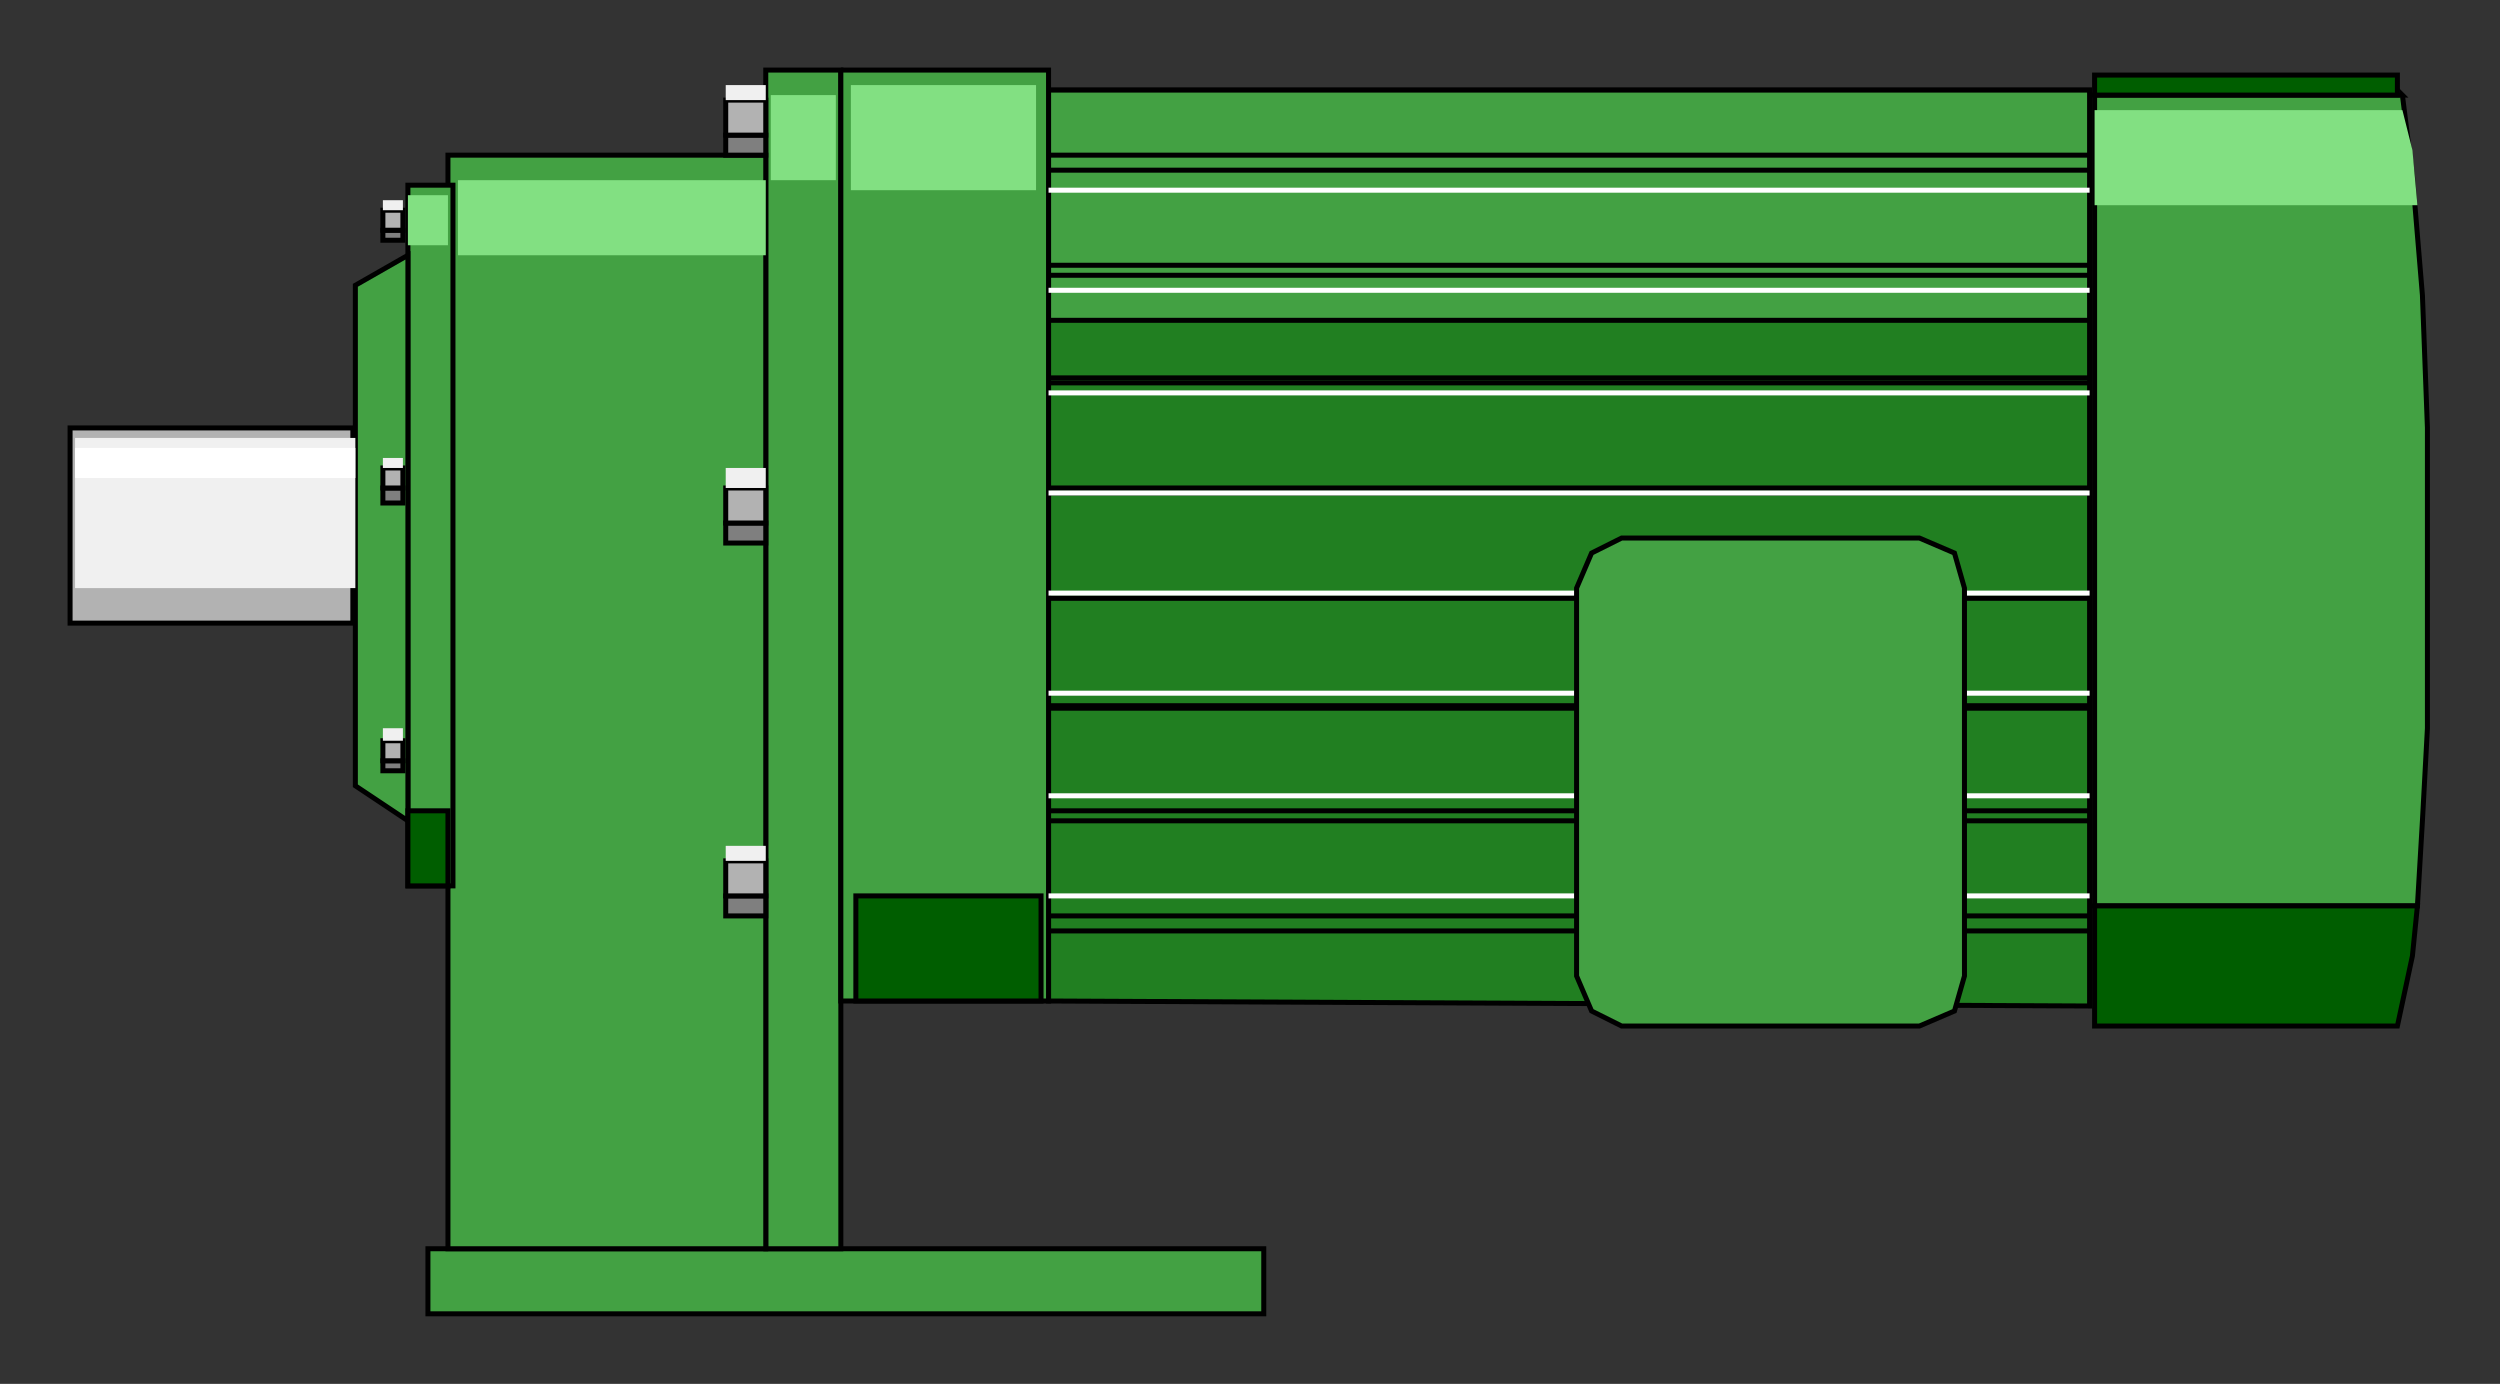 <?xml version="1.0" encoding="utf-8" standalone="no"?><!DOCTYPE svg PUBLIC "-//W3C//DTD SVG 1.1//EN" "http://www.w3.org/Graphics/SVG/1.1/DTD/svg11-flat-20030114.dtd"><svg width="999" height="553" version="1.1" xmlns="http://www.w3.org/2000/svg" xmlns:xlink="http://www.w3.org/1999/xlink">

<rect width="100%" height="100%" fill="#333333" stroke="none"/>

<path style="fill:#217f21;stroke:#000;stroke-width:2" d="M419,36 l0,364 416,2 0,-366 -416,0z" />
<path style="fill:#43a143;stroke:#000;stroke-width:2" d="M505,499 l-334,0 0,26 334,0 0,-26z" />
<path style="fill:#43a143;stroke:#000;stroke-width:2" d="M336,28 l-30,0 0,471 30,0 0,-471z" />
<path style="fill:#43a143;stroke:#000;stroke-width:2" d="M179,62 l127,0 0,437 -127,0 0,-437z" />
<path style="fill:#43a143;stroke:#000;stroke-width:2" d="M181,74 l-18,0 0,280 18,0 0,-280z" />
<path style="fill:#43a143;stroke:#000;stroke-width:2" d="M142,114 l21,-12 0,226 -21,-14 0,-200z" />
<path style="fill:#43a143;stroke:#000;stroke-width:2" d="M960,38 l-123,0 0,324 129,0 2,-34 2,-37 0,-38 0,-32 0,-50 -2,-53 -4,-48 -4,-32z" />
<path style="fill:#43a143;stroke:#000;stroke-width:2" d="M419,128 l0,-92 416,0 0,92 -416,0z" />
<path style="fill:#43a143" d="M419,28 l0,372 -83,0 0,-372 83,0z" />
<path style="fill:none;stroke:#000;stroke-width:2" d="M336,28 l83,0 0,372 -83,0 0,-372" />
<path style="fill:none;stroke:#000;stroke-width:2" d="M419,62 l416,0 -416,0" />
<path style="fill:none;stroke:#000;stroke-width:2" d="M419,68 l416,0 -416,0" />
<path style="fill:none;stroke:#000;stroke-width:2" d="M419,106 l416,0 -416,0" />
<path style="fill:none;stroke:#000;stroke-width:2" d="M419,110 l416,0 -416,0" />
<path style="fill:none;stroke:#000;stroke-width:2" d="M419,151 l416,0 -416,0" />
<path style="fill:none;stroke:#000;stroke-width:2" d="M419,153 l416,0 -416,0" />
<path style="fill:none;stroke:#000;stroke-width:2" d="M419,324 l416,0 -416,0" />
<path style="fill:none;stroke:#000;stroke-width:2" d="M419,328 l416,0 -416,0" />
<path style="fill:none;stroke:#000;stroke-width:2" d="M419,366 l416,0 -416,0" />
<path style="fill:none;stroke:#000;stroke-width:2" d="M419,372 l416,0 -416,0" />
<path style="fill:none;stroke:#000;stroke-width:2" d="M419,283 l416,0 -416,0" />
<path style="fill:none;stroke:#000;stroke-width:2" d="M419,282 l416,0 -416,0" />
<path style="fill:none;stroke:#000;stroke-width:2" d="M419,239 l416,0 -416,0" />
<path style="fill:none;stroke:#000;stroke-width:2" d="M419,239 l416,0 -416,0" />
<path style="fill:none;stroke:#000;stroke-width:2" d="M419,197 l416,0 -416,0" />
<path style="fill:none;stroke:#000;stroke-width:2" d="M419,195 l416,0 -416,0" />
<path style="fill:none;stroke:#fff;stroke-width:2" d="M419,116 l416,0 -416,0" />
<path style="fill:none;stroke:#fff;stroke-width:2" d="M419,157 l416,0 -416,0" />
<path style="fill:none;stroke:#fff;stroke-width:2" d="M419,197 l416,0 -416,0" />
<path style="fill:none;stroke:#fff;stroke-width:2" d="M419,76 l416,0" />
<path style="fill:none;stroke:#fff;stroke-width:2" d="M419,237 l416,0 -416,0" />
<path style="fill:none;stroke:#fff;stroke-width:2" d="M419,277 l416,0 -416,0" />
<path style="fill:none;stroke:#fff;stroke-width:2" d="M419,318 l416,0 -416,0" />
<path style="fill:none;stroke:#fff;stroke-width:2" d="M419,358 l416,0" />
<path style="fill:#43a143;stroke:#000;stroke-width:2" d="M767,215 l-119,0 -12,6 -6,14 0,155 6,14 12,6 119,0 14,-6 4,-14 0,-155 -4,-14 -14,-6z" />
<path style="fill:#82e082" d="M960,44 l-123,0 0,38 129,0 -2,-22 -4,-16z" />
<path style="fill:#82e082" d="M179,78 l-16,0 0,20 16,0 0,-20z" />
<path style="fill:#82e082" d="M183,72 l123,0 0,30 -123,0 0,-30z" />
<path style="fill:#82e082" d="M340,34 l74,0 0,42 -74,0 0,-42z" />
<path style="fill:#82e082" d="M334,38 l-26,0 0,34 26,0 0,-34z" />
<path style="fill:#005e00;stroke:#000;stroke-width:2" d="M342,358 l74,0 0,42 -74,0 0,-42z" />
<path style="fill:#005e00;stroke:#000;stroke-width:2" d="M837,38 l121,0 0,-8 -121,0 0,8z" />
<path style="fill:#005e00;stroke:#000;stroke-width:2" d="M966,362 l-129,0 0,48 121,0 6,-28 2,-20z" />
<path style="fill:#005e00;stroke:#000;stroke-width:2" d="M179,324 l-16,0 0,30 16,0 0,-30z" />
<path style="fill:#7f7f7f;stroke:#000;stroke-width:2" d="M306,54 l-16,0 0,8 16,0 0,-8z" />
<path style="fill:#7f7f7f;stroke:#000;stroke-width:2" d="M161,92 l-8,0 0,4 8,0 0,-4z" />
<path style="fill:#7f7f7f;stroke:#000;stroke-width:2" d="M161,304 l-8,0 0,4 8,0 0,-4z" />
<path style="fill:#7f7f7f;stroke:#000;stroke-width:2" d="M306,358 l-16,0 0,8 16,0 0,-8z" />
<path style="fill:#7f7f7f;stroke:#000;stroke-width:2" d="M161,195 l-8,0 0,6 8,0 0,-6z" />
<path style="fill:#7f7f7f;stroke:#000;stroke-width:2" d="M306,209 l-16,0 0,8 16,0 0,-8z" />
<path style="fill:#b2b2b2;stroke:#000;stroke-width:2" d="M141,171 l-113,0 0,78 113,0 0,-78z" />
<path style="fill:#b2b2b2;stroke:#000;stroke-width:2" d="M306,54 l-16,0 0,-14 16,0 0,14z" />
<path style="fill:#b2b2b2;stroke:#000;stroke-width:2" d="M161,92 l-8,0 0,-8 8,0 0,8z" />
<path style="fill:#b2b2b2;stroke:#000;stroke-width:2" d="M161,304 l-8,0 0,-8 8,0 0,8z" />
<path style="fill:#b2b2b2;stroke:#000;stroke-width:2" d="M306,358 l-16,0 0,-14 16,0 0,14z" />
<path style="fill:#b2b2b2;stroke:#000;stroke-width:2" d="M161,195 l-8,0 0,-8 8,0 0,8z" />
<path style="fill:#b2b2b2;stroke:#000;stroke-width:2" d="M306,209 l-16,0 0,-14 16,0 0,14z" />
<path style="fill:#f0f0f0" d="M142,175 l-112,0 0,60 112,0 0,-60z" />
<path style="fill:#f0f0f0" d="M161,80 l-8,0 0,4 8,0 0,-4z" />
<path style="fill:#f0f0f0" d="M161,183 l-8,0 0,4 8,0 0,-4z" />
<path style="fill:#f0f0f0" d="M306,187 l-16,0 0,8 16,0 0,-8z" />
<path style="fill:#f0f0f0" d="M161,291 l-8,0 0,5 8,0 0,-5z" />
<path style="fill:#f0f0f0" d="M306,338 l-16,0 0,6 16,0 0,-6z" />
<path style="fill:#f0f0f0" d="M306,34 l-16,0 0,6 16,0 0,-6z" />
<path style="fill:#fff" d="M142,179 l-112,0 0,12 112,0 0,-12z" />

</svg>
